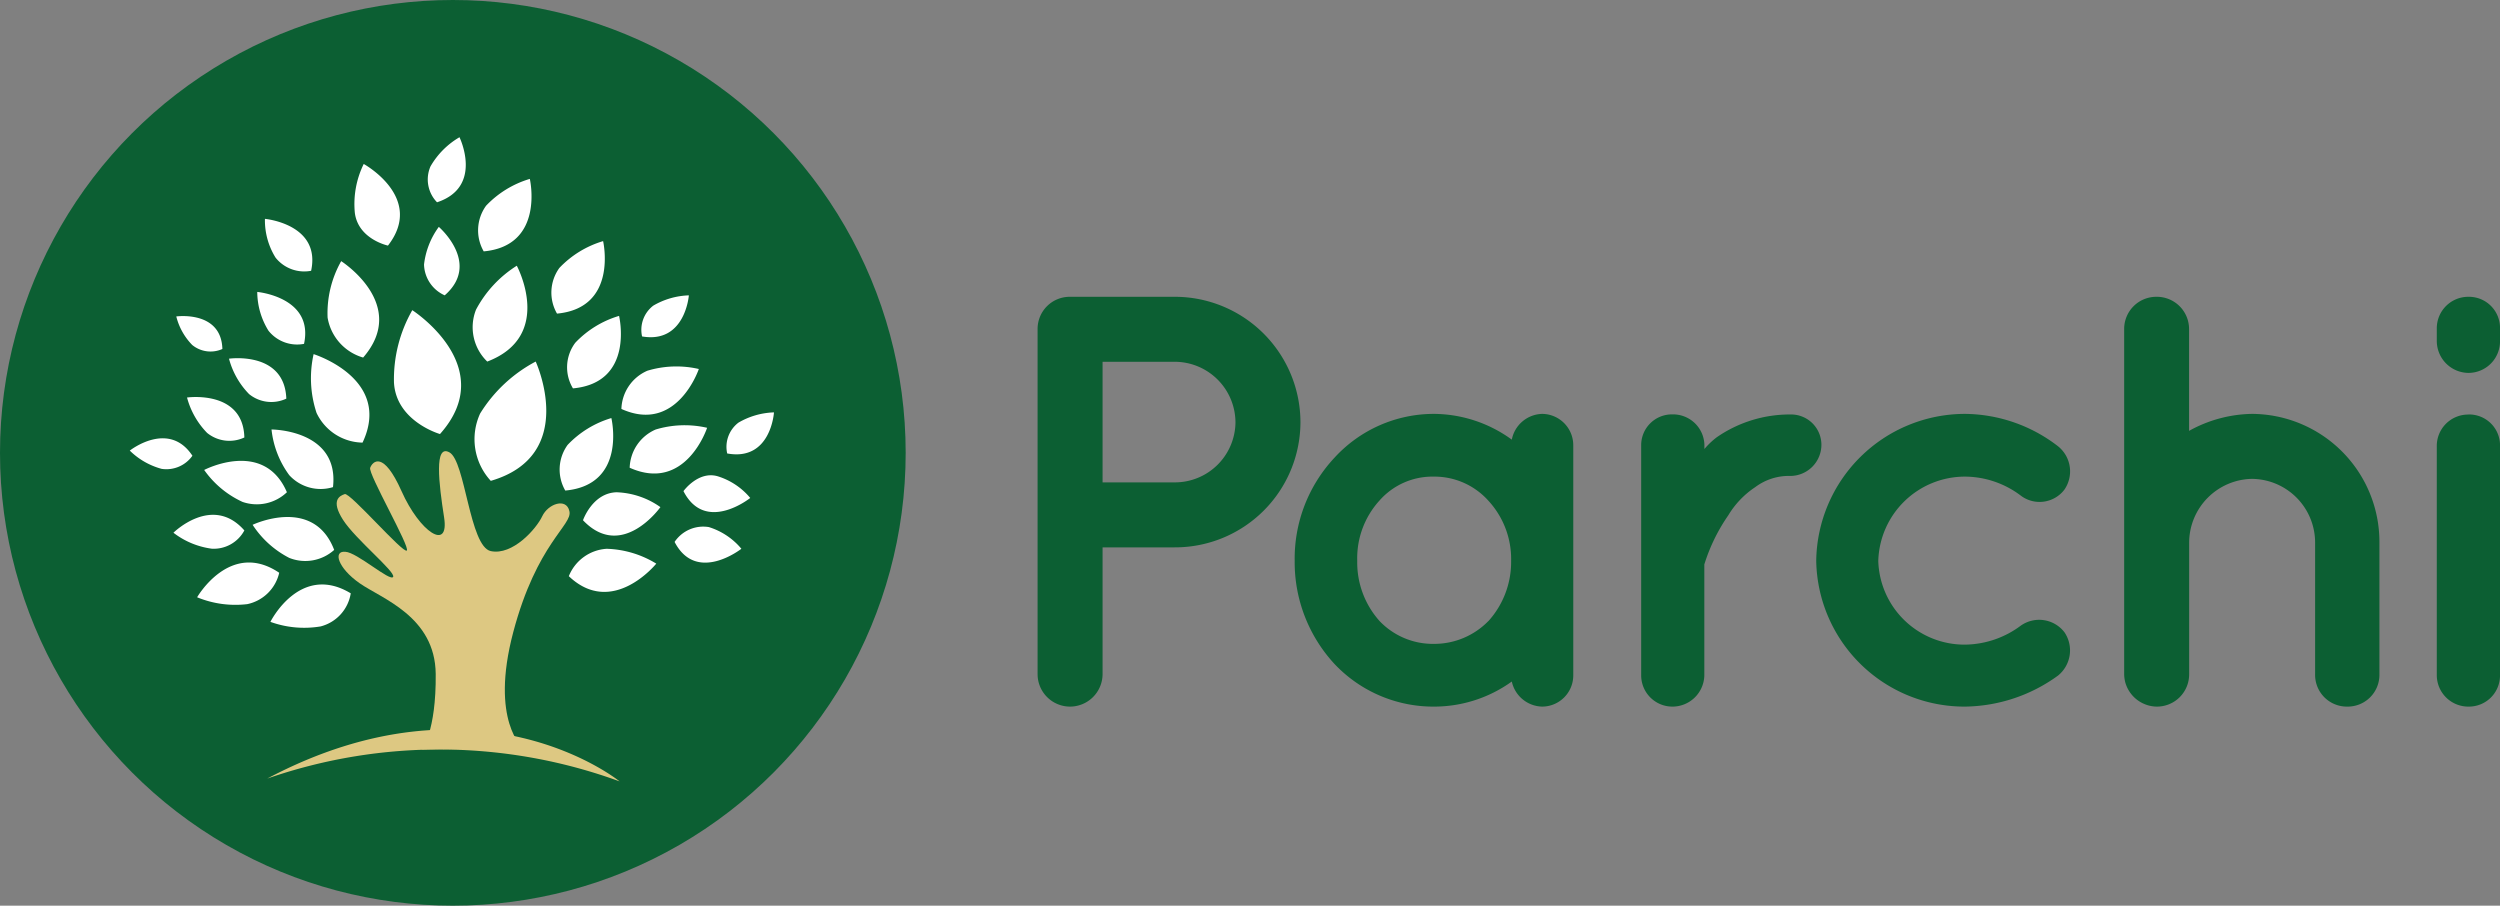 <svg xmlns="http://www.w3.org/2000/svg" width="119.568" height="43.315" viewBox="0 0 119.568 43.315">
  <rect x="0" y="0" width="119.568" height="43.315" fill="#808080" stroke="none"/>
  <g id="Logo" transform="translate(-100.665 -137.82)">
    <g id="Group_288" data-name="Group 288" transform="translate(100.665 137.82)">
      <circle id="Ellipse_9" data-name="Ellipse 9" cx="21.658" cy="21.658" r="21.658" transform="translate(0 0)" fill="#0c5f33"/>
      <g id="Group_291" data-name="Group 291" transform="translate(6.203 6.563)">
        <path id="Path_82" data-name="Path 82" d="M658.549,184.6s-1.6-1.291-.473-5.55,2.855-5.133,2.685-5.788c-.141-.655-1.018-.355-1.3.246s-1.413,1.884-2.459,1.665c-1.018-.218-1.216-4.314-1.979-4.723-.735-.409-.509,1.474-.254,3.112s-1.159.71-2.035-1.256-1.385-1.42-1.5-1.119c-.113.273,1.922,3.795,1.752,3.959s-2.714-2.785-2.968-2.7-.678.3-.085,1.229,2.516,2.484,2.4,2.73c-.141.246-1.724-1.174-2.289-1.2-.594-.055-.367.764.678,1.5s3.618,1.583,3.646,4.341-.658,3.612-.658,3.612" transform="translate(-639.732 -155.378)" fill="#ddc882"/>
        <path id="Path_83" data-name="Path 83" d="M661.482,151.624s-2.092-.6-2.2-2.457a6.647,6.647,0,0,1,.876-3.467S664.365,148.4,661.482,151.624Z" transform="translate(-646.642 -137.428)" fill="#fff"/>
        <path id="Path_84" data-name="Path 84" d="M647.72,157.632a2.476,2.476,0,0,1-2.2-1.42,5.278,5.278,0,0,1-.141-2.812S649.162,154.574,647.72,157.632Z" transform="translate(-636.583 -143.026)" fill="#fff"/>
        <path id="Path_85" data-name="Path 85" d="M673.243,142.487a2.281,2.281,0,0,1-.537-2.484,5.557,5.557,0,0,1,1.95-2.1S676.465,141.258,673.243,142.487Z" transform="translate(-656.142 -131.757)" fill="#fff"/>
        <path id="Path_86" data-name="Path 86" d="M641.539,169.357a2.027,2.027,0,0,1-2.092-.573,4.484,4.484,0,0,1-.848-2.184S641.85,166.6,641.539,169.357Z" transform="translate(-631.816 -152.622)" fill="#fff"/>
        <path id="Path_87" data-name="Path 87" d="M639.3,183.507a2.067,2.067,0,0,1-2.148.382,4.587,4.587,0,0,1-1.753-1.583S638.311,180.914,639.3,183.507Z" transform="translate(-629.52 -163.769)" fill="#fff"/>
        <path id="Path_88" data-name="Path 88" d="M642.244,194.17a1.948,1.948,0,0,1-1.442,1.583,4.743,4.743,0,0,1-2.4-.218S639.813,192.7,642.244,194.17Z" transform="translate(-631.672 -172.356)" fill="#fff"/>
        <path id="Path_89" data-name="Path 89" d="M629.929,190.394a1.986,1.986,0,0,1-1.526,1.5,4.808,4.808,0,0,1-2.4-.328S627.583,188.811,629.929,190.394Z" transform="translate(-622.778 -169.563)" fill="#fff"/>
        <path id="Path_90" data-name="Path 90" d="M631.157,173.6a2.085,2.085,0,0,1-2.12.464,4.58,4.58,0,0,1-1.837-1.529S630.055,171.036,631.157,173.6Z" transform="translate(-623.638 -156.621)" fill="#fff"/>
        <path id="Path_91" data-name="Path 91" d="M625.392,182.3a1.663,1.663,0,0,1-1.555.874,3.829,3.829,0,0,1-1.837-.764S623.865,180.558,625.392,182.3Z" transform="translate(-619.908 -163.494)" fill="#fff"/>
        <path id="Path_92" data-name="Path 92" d="M634.142,156.047a1.685,1.685,0,0,1-1.781-.218,3.824,3.824,0,0,1-.961-1.693S634.057,153.754,634.142,156.047Z" transform="translate(-626.651 -143.544)" fill="#fff"/>
        <path id="Path_93" data-name="Path 93" d="M624.7,148.308a1.383,1.383,0,0,1-1.442-.191,2.99,2.99,0,0,1-.763-1.365S624.648,146.452,624.7,148.308Z" transform="translate(-620.267 -138.18)" fill="#fff"/>
        <path id="Path_94" data-name="Path 94" d="M638.432,144.984a1.751,1.751,0,0,1-1.7-.628,3.547,3.547,0,0,1-.537-1.856S638.913,142.746,638.432,144.984Z" transform="translate(-630.094 -135.101)" fill="#fff"/>
        <path id="Path_95" data-name="Path 95" d="M639.7,132.184a1.752,1.752,0,0,1-1.7-.628,3.378,3.378,0,0,1-.509-1.856S640.181,129.946,639.7,132.184Z" transform="translate(-631.023 -125.796)" fill="#fff"/>
        <path id="Path_96" data-name="Path 96" d="M665.418,118.512a1.566,1.566,0,0,1-.311-1.72,3.827,3.827,0,0,1,1.385-1.392S667.651,117.775,665.418,118.512Z" transform="translate(-650.719 -115.4)" fill="#fff"/>
        <path id="Path_97" data-name="Path 97" d="M701.22,145.066a1.455,1.455,0,0,1,.537-1.474,3.593,3.593,0,0,1,1.7-.491S703.284,145.421,701.22,145.066Z" transform="translate(-676.714 -135.538)" fill="#fff"/>
        <path id="Path_98" data-name="Path 98" d="M715.62,165.566a1.455,1.455,0,0,1,.537-1.474,3.592,3.592,0,0,1,1.7-.491S717.712,165.948,715.62,165.566Z" transform="translate(-687.043 -150.441)" fill="#fff"/>
        <path id="Path_99" data-name="Path 99" d="M617.6,168.98a1.527,1.527,0,0,1-1.47.628,3.459,3.459,0,0,1-1.526-.874S616.465,167.26,617.6,168.98Z" transform="translate(-614.6 -153.746)" fill="#fff"/>
        <path id="Path_100" data-name="Path 100" d="M665.384,134.376a1.665,1.665,0,0,1-.989-1.474,3.769,3.769,0,0,1,.707-1.8S667.136,132.847,665.384,134.376Z" transform="translate(-650.318 -126.814)" fill="#fff"/>
        <path id="Path_101" data-name="Path 101" d="M627.042,162.847a1.685,1.685,0,0,1-1.781-.218,3.824,3.824,0,0,1-.961-1.693S626.985,160.554,627.042,162.847Z" transform="translate(-621.558 -148.487)" fill="#fff"/>
        <path id="Path_102" data-name="Path 102" d="M649.767,141.714a2.4,2.4,0,0,1-1.7-1.911,5.06,5.06,0,0,1,.65-2.7S651.972,139.175,649.767,141.714Z" transform="translate(-638.602 -131.176)" fill="#fff"/>
        <path id="Path_103" data-name="Path 103" d="M673.611,160.406a2.94,2.94,0,0,1-.509-3.222,6.936,6.936,0,0,1,2.657-2.484S677.823,159.177,673.611,160.406Z" transform="translate(-656.341 -143.971)" fill="#fff"/>
        <path id="Path_104" data-name="Path 104" d="M687.582,168.067a2.01,2.01,0,0,1,.113-2.184,4.746,4.746,0,0,1,2.092-1.283S690.549,167.794,687.582,168.067Z" transform="translate(-666.75 -151.168)" fill="#fff"/>
        <path id="Path_105" data-name="Path 105" d="M699.2,167.881a2.058,2.058,0,0,1,1.244-1.829,4.8,4.8,0,0,1,2.459-.082S701.885,169.082,699.2,167.881Z" transform="translate(-675.287 -152.073)" fill="#fff"/>
        <path id="Path_106" data-name="Path 106" d="M697.8,157.581a2.058,2.058,0,0,1,1.244-1.829,4.8,4.8,0,0,1,2.459-.082S700.457,158.782,697.8,157.581Z" transform="translate(-674.283 -144.585)" fill="#fff"/>
        <path id="Path_107" data-name="Path 107" d="M688.85,150.167a1.951,1.951,0,0,1,.113-2.184,4.745,4.745,0,0,1,2.092-1.283S691.818,149.894,688.85,150.167Z" transform="translate(-667.65 -138.155)" fill="#fff"/>
        <path id="Path_108" data-name="Path 108" d="M686.182,137.067a2.01,2.01,0,0,1,.113-2.184,4.746,4.746,0,0,1,2.092-1.283S689.121,136.794,686.182,137.067Z" transform="translate(-665.745 -128.631)" fill="#fff"/>
        <path id="Path_109" data-name="Path 109" d="M673.782,126.167a2.01,2.01,0,0,1,.113-2.184,4.746,4.746,0,0,1,2.092-1.283S676.721,125.894,673.782,126.167Z" transform="translate(-656.85 -120.707)" fill="#fff"/>
        <path id="Path_110" data-name="Path 110" d="M654.205,124s-1.413-.3-1.583-1.556a4.345,4.345,0,0,1,.424-2.348S655.986,121.711,654.205,124Z" transform="translate(-641.853 -118.817)" fill="#fff"/>
        <path id="Path_111" data-name="Path 111" d="M688.9,188.81a2.089,2.089,0,0,1,1.809-1.31,4.808,4.808,0,0,1,2.374.71S690.992,190.8,688.9,188.81Z" transform="translate(-667.898 -167.816)" fill="#fff"/>
        <path id="Path_112" data-name="Path 112" d="M691.3,178.938s.452-1.31,1.611-1.338a3.853,3.853,0,0,1,2.092.71S693.166,180.9,691.3,178.938Z" transform="translate(-669.62 -160.619)" fill="#fff"/>
        <path id="Path_113" data-name="Path 113" d="M708.3,175.382s.707-.983,1.639-.71a3.294,3.294,0,0,1,1.555,1.037S709.346,177.43,708.3,175.382Z" transform="translate(-681.815 -158.456)" fill="#fff"/>
        <path id="Path_114" data-name="Path 114" d="M706.8,184.282a1.649,1.649,0,0,1,1.639-.71,3.3,3.3,0,0,1,1.555,1.037S707.846,186.3,706.8,184.282Z" transform="translate(-680.739 -164.926)" fill="#fff"/>
        <path id="Path_69" data-name="Path 69" d="M93.3,598.922a25.083,25.083,0,0,1,16.855.134S103.419,593.562,93.3,598.922Z" transform="translate(-86.724 -568.247)" fill="#ddc882"/>
      </g>
    </g>
    <path id="Path_1151" data-name="Path 1151" d="M15.484-13.58a6.011,6.011,0,0,0-6.02-6.02H4.452a1.536,1.536,0,0,0-1.54,1.54V-1.54A1.554,1.554,0,0,0,4.452,0,1.56,1.56,0,0,0,6.02-1.54V-7.616H9.464A6,6,0,0,0,15.484-13.58ZM6.02-16.492H9.464a2.91,2.91,0,0,1,2.912,2.912,2.9,2.9,0,0,1-2.912,2.856H6.02Zm22.512,4A1.5,1.5,0,0,0,27.048-14a1.521,1.521,0,0,0-1.456,1.232A6.383,6.383,0,0,0,21.868-14a6.448,6.448,0,0,0-4.76,2.1,7.066,7.066,0,0,0-1.9,4.928,7.166,7.166,0,0,0,1.9,4.928A6.5,6.5,0,0,0,21.868,0h0a6.359,6.359,0,0,0,3.724-1.2A1.524,1.524,0,0,0,27.048,0a1.494,1.494,0,0,0,1.484-1.484V-6.972h0Zm-4.06,8.4A3.619,3.619,0,0,1,21.868-3a3.527,3.527,0,0,1-2.6-1.092A4.2,4.2,0,0,1,18.2-6.972a4.1,4.1,0,0,1,1.064-2.884A3.376,3.376,0,0,1,21.868-11a3.461,3.461,0,0,1,2.6,1.148,4.117,4.117,0,0,1,1.092,2.884A4.219,4.219,0,0,1,24.472-4.088ZM38.92-13.972a6.139,6.139,0,0,0-3.528,1.092,3.682,3.682,0,0,0-.588.56v-.2a1.5,1.5,0,0,0-1.54-1.456,1.47,1.47,0,0,0-1.484,1.456V-1.484A1.494,1.494,0,0,0,33.264,0,1.525,1.525,0,0,0,34.8-1.484V-6.8a8.592,8.592,0,0,1,1.148-2.352A4.22,4.22,0,0,1,37.24-10.5a2.676,2.676,0,0,1,1.68-.532A1.494,1.494,0,0,0,40.4-12.516,1.452,1.452,0,0,0,38.92-13.972ZM47.264,0h0a7.714,7.714,0,0,0,4.452-1.484,1.547,1.547,0,0,0,.308-2.072,1.526,1.526,0,0,0-2.1-.308,4.533,4.533,0,0,1-2.66.9,4.126,4.126,0,0,1-4.144-4A4.149,4.149,0,0,1,47.264-11a4.467,4.467,0,0,1,2.66.9,1.491,1.491,0,0,0,2.1-.28,1.539,1.539,0,0,0-.308-2.072A7.379,7.379,0,0,0,47.264-14a7.123,7.123,0,0,0-7.112,7.028A7.094,7.094,0,0,0,47.264,0ZM57.988-7.868a3.061,3.061,0,0,1,3-3.024,3.047,3.047,0,0,1,3.024,3.024V-1.54A1.518,1.518,0,0,0,65.548,0a1.518,1.518,0,0,0,1.54-1.54V-7.868A6.124,6.124,0,0,0,60.984-14a6.383,6.383,0,0,0-3,.812V-18.06A1.542,1.542,0,0,0,56.42-19.6a1.536,1.536,0,0,0-1.54,1.54V-1.54a1.653,1.653,0,0,0,.056.392A1.588,1.588,0,0,0,56.42,0a1.542,1.542,0,0,0,1.568-1.54Zm13.356-6.1a1.5,1.5,0,0,0-1.512,1.54v10.92A1.506,1.506,0,0,0,71.344,0a1.488,1.488,0,0,0,1.512-1.512v-10.92A1.479,1.479,0,0,0,71.344-13.972Zm1.512-4.116A1.488,1.488,0,0,0,71.344-19.6a1.506,1.506,0,0,0-1.512,1.512v.588a1.53,1.53,0,0,0,1.512,1.54,1.512,1.512,0,0,0,1.512-1.54Z" transform="translate(147.378 171.615)" fill="#0c5f33"/>
  </g>
</svg>
